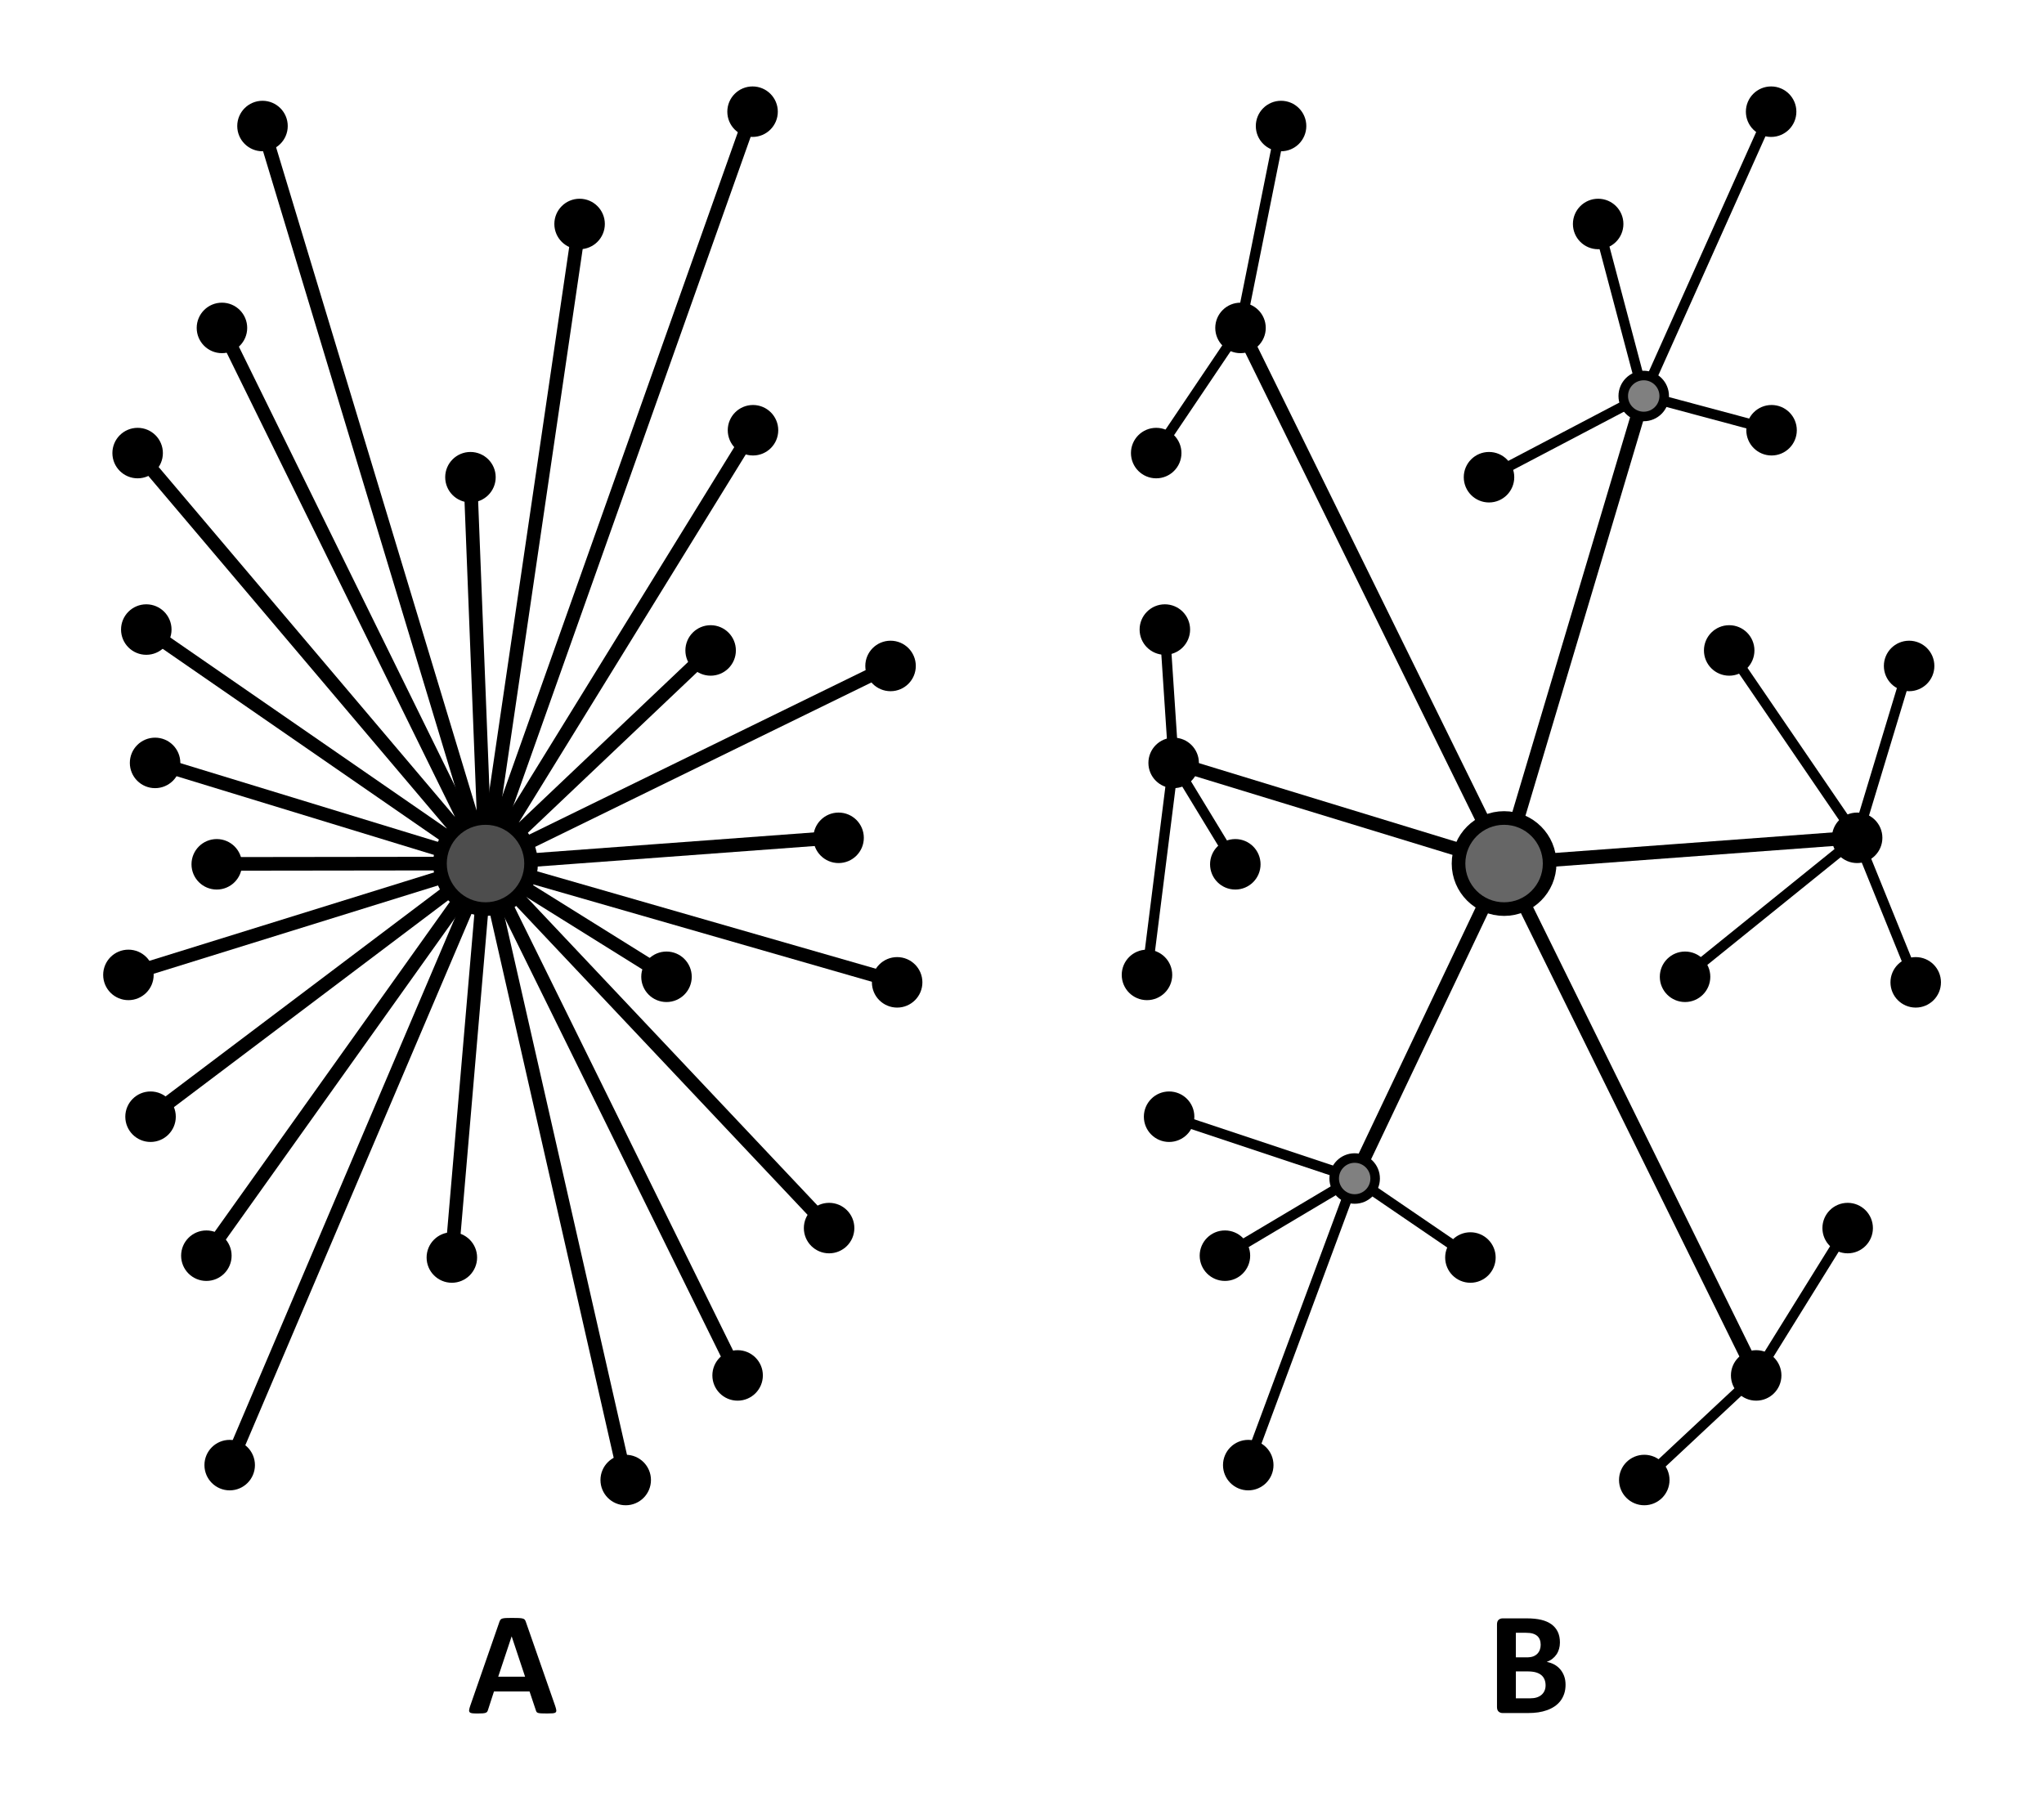 <?xml version="1.0" encoding="UTF-8" standalone="no"?>
<!-- Created with Inkscape (http://www.inkscape.org/) -->

<svg
   xmlns:dc="http://purl.org/dc/elements/1.1/"
   xmlns:cc="http://creativecommons.org/ns#"
   xmlns:rdf="http://www.w3.org/1999/02/22-rdf-syntax-ns#"
   xmlns:svg="http://www.w3.org/2000/svg"
   xmlns="http://www.w3.org/2000/svg"
   xmlns:sodipodi="http://sodipodi.sourceforge.net/DTD/sodipodi-0.dtd"
   xmlns:inkscape="http://www.inkscape.org/namespaces/inkscape"
   width="300.015"
   height="265.67"
   id="svg2"
   version="1.1"
   inkscape:version="0.48.4 r9939"
   sodipodi:docname="Decentralization diagram .svg">
  <defs
     id="defs4" />
  <sodipodi:namedview
     id="base"
     pagecolor="#ffffff"
     bordercolor="#666666"
     borderopacity="1.0"
     inkscape:pageopacity="0.0"
     inkscape:pageshadow="2"
     inkscape:zoom="2.4504072"
     inkscape:cx="150.00764"
     inkscape:cy="132.83507"
     inkscape:document-units="px"
     inkscape:current-layer="layer1"
     showgrid="false"
     inkscape:snap-bbox="false"
     inkscape:object-paths="true"
     inkscape:snap-intersection-paths="true"
     inkscape:object-nodes="false"
     inkscape:snap-smooth-nodes="false"
     inkscape:snap-midpoints="false"
     inkscape:bbox-paths="false"
     inkscape:bbox-nodes="false"
     inkscape:snap-bbox-edge-midpoints="false"
     inkscape:snap-bbox-midpoints="false"
     inkscape:snap-global="true"
     inkscape:snap-object-midpoints="false"
     inkscape:snap-center="true"
     inkscape:window-width="1600"
     inkscape:window-height="838"
     inkscape:window-x="-8"
     inkscape:window-y="-8"
     inkscape:window-maximized="1"
     borderlayer="true"
     fit-margin-top="0"
     fit-margin-left="0"
     fit-margin-right="0"
     fit-margin-bottom="0" />
  <g
     inkscape:label="Capa 1"
     inkscape:groupmode="layer"
     id="layer1"
     transform="translate(-267.881,-780.901)">
    <g
       id="g4550">
      <g
         id="g4503">
        <path
           sodipodi:nodetypes="ccc"
           inkscape:connector-curvature="0"
           id="path4102"
           d="m 299.685,907.714 39.46,-0.052 -40.983,57.504"
           style="fill:none;stroke:#000000;stroke-width:2;stroke-linecap:butt;stroke-linejoin:miter;stroke-miterlimit:4;stroke-opacity:1;stroke-dasharray:none;stroke-dashoffset:0" />
        <path
           transform="matrix(1.4,0,0,1.4,49.688,-417.058)"
           d="m 182.08,1009.304 c 0,1.185 -0.961,2.147 -2.147,2.147 -1.186,0 -2.147,-0.961 -2.147,-2.147 0,-1.185 0.961,-2.147 2.147,-2.147 1.186,0 2.147,0.961 2.147,2.147 z"
           sodipodi:ry="2.1465743"
           sodipodi:rx="2.1465743"
           sodipodi:cy="1009.3044"
           sodipodi:cx="179.93343"
           id="path4106"
           style="fill:#000000;stroke:#000000"
           sodipodi:type="arc" />
        <path
           transform="matrix(1.4,0,0,1.4,107.816,-414.87)"
           d="m 182.08,1009.304 c 0,1.185 -0.961,2.147 -2.147,2.147 -1.186,0 -2.147,-0.961 -2.147,-2.147 0,-1.185 0.961,-2.147 2.147,-2.147 1.186,0 2.147,0.961 2.147,2.147 z"
           sodipodi:ry="2.1465743"
           sodipodi:rx="2.1465743"
           sodipodi:cy="1009.3044"
           sodipodi:cx="179.93343"
           id="path4108"
           style="fill:#000000;stroke:#000000"
           sodipodi:type="arc" />
        <path
           transform="matrix(1.4,0,0,1.4,47.788,-505.252)"
           d="m 182.08,1009.304 c 0,1.185 -0.961,2.147 -2.147,2.147 -1.186,0 -2.147,-0.961 -2.147,-2.147 0,-1.185 0.961,-2.147 2.147,-2.147 1.186,0 2.147,0.961 2.147,2.147 z"
           sodipodi:ry="2.1465743"
           sodipodi:rx="2.1465743"
           sodipodi:cy="1009.3044"
           sodipodi:cx="179.93343"
           id="path4110"
           style="fill:#000000;stroke:#000000"
           sodipodi:type="arc" />
        <path
           transform="matrix(1.4,0,0,1.4,124.241,-430.224)"
           d="m 182.08,1009.304 c 0,1.185 -0.961,2.147 -2.147,2.147 -1.186,0 -2.147,-0.961 -2.147,-2.147 0,-1.185 0.961,-2.147 2.147,-2.147 1.186,0 2.147,0.961 2.147,2.147 z"
           sodipodi:ry="2.1465743"
           sodipodi:rx="2.1465743"
           sodipodi:cy="1009.3044"
           sodipodi:cx="179.93343"
           id="path4112"
           style="fill:#000000;stroke:#000000"
           sodipodi:type="arc" />
        <path
           transform="matrix(1.4,0,0,1.4,137.669,-451.852)"
           d="m 182.08,1009.304 c 0,1.185 -0.961,2.147 -2.147,2.147 -1.186,0 -2.147,-0.961 -2.147,-2.147 0,-1.185 0.961,-2.147 2.147,-2.147 1.186,0 2.147,0.961 2.147,2.147 z"
           sodipodi:ry="2.1465743"
           sodipodi:rx="2.1465743"
           sodipodi:cy="1009.3044"
           sodipodi:cx="179.93343"
           id="path4114"
           style="fill:#000000;stroke:#000000"
           sodipodi:type="arc" />
        <path
           transform="matrix(1.4,0,0,1.4,147.657,-487.925)"
           d="m 182.08,1009.304 c 0,1.185 -0.961,2.147 -2.147,2.147 -1.186,0 -2.147,-0.961 -2.147,-2.147 0,-1.185 0.961,-2.147 2.147,-2.147 1.186,0 2.147,0.961 2.147,2.147 z"
           sodipodi:ry="2.1465743"
           sodipodi:rx="2.1465743"
           sodipodi:cy="1009.3044"
           sodipodi:cx="179.93343"
           id="path4116"
           style="fill:#000000;stroke:#000000"
           sodipodi:type="arc" />
        <path
           transform="matrix(1.4,0,0,1.4,139.06,-509.14)"
           d="m 182.08,1009.304 c 0,1.185 -0.961,2.147 -2.147,2.147 -1.186,0 -2.147,-0.961 -2.147,-2.147 0,-1.185 0.961,-2.147 2.147,-2.147 1.186,0 2.147,0.961 2.147,2.147 z"
           sodipodi:ry="2.1465743"
           sodipodi:rx="2.1465743"
           sodipodi:cy="1009.3044"
           sodipodi:cx="179.93343"
           id="path4120"
           style="fill:#000000;stroke:#000000"
           sodipodi:type="arc" />
        <path
           transform="matrix(1.4,0,0,1.4,146.689,-534.368)"
           d="m 182.08,1009.304 c 0,1.185 -0.961,2.147 -2.147,2.147 -1.186,0 -2.147,-0.961 -2.147,-2.147 0,-1.185 0.961,-2.147 2.147,-2.147 1.186,0 2.147,0.961 2.147,2.147 z"
           sodipodi:ry="2.1465743"
           sodipodi:rx="2.1465743"
           sodipodi:cy="1009.3044"
           sodipodi:cx="179.93343"
           id="path4122"
           style="fill:#000000;stroke:#000000"
           sodipodi:type="arc" />
        <path
           transform="matrix(1.4,0,0,1.4,120.28,-536.645)"
           d="m 182.08,1009.304 c 0,1.185 -0.961,2.147 -2.147,2.147 -1.186,0 -2.147,-0.961 -2.147,-2.147 0,-1.185 0.961,-2.147 2.147,-2.147 1.186,0 2.147,0.961 2.147,2.147 z"
           sodipodi:ry="2.1465743"
           sodipodi:rx="2.1465743"
           sodipodi:cy="1009.3044"
           sodipodi:cx="179.93343"
           id="path4124"
           style="fill:#000000;stroke:#000000"
           sodipodi:type="arc" />
        <path
           transform="matrix(1.4,0,0,1.4,126.499,-568.969)"
           d="m 182.08,1009.304 c 0,1.185 -0.961,2.147 -2.147,2.147 -1.186,0 -2.147,-0.961 -2.147,-2.147 0,-1.185 0.961,-2.147 2.147,-2.147 1.186,0 2.147,0.961 2.147,2.147 z"
           sodipodi:ry="2.1465743"
           sodipodi:rx="2.1465743"
           sodipodi:cy="1009.3044"
           sodipodi:cx="179.93343"
           id="path4126"
           style="fill:#000000;stroke:#000000"
           sodipodi:type="arc" />
        <path
           transform="matrix(1.4,0,0,1.4,126.435,-615.73)"
           d="m 182.08,1009.304 c 0,1.185 -0.961,2.147 -2.147,2.147 -1.186,0 -2.147,-0.961 -2.147,-2.147 0,-1.185 0.961,-2.147 2.147,-2.147 1.186,0 2.147,0.961 2.147,2.147 z"
           sodipodi:ry="2.1465743"
           sodipodi:rx="2.1465743"
           sodipodi:cy="1009.3044"
           sodipodi:cx="179.93343"
           id="path4128"
           style="fill:#000000;stroke:#000000"
           sodipodi:type="arc" />
        <path
           transform="matrix(1.4,0,0,1.4,101.047,-599.246)"
           d="m 182.08,1009.304 c 0,1.185 -0.961,2.147 -2.147,2.147 -1.186,0 -2.147,-0.961 -2.147,-2.147 0,-1.185 0.961,-2.147 2.147,-2.147 1.186,0 2.147,0.961 2.147,2.147 z"
           sodipodi:ry="2.1465743"
           sodipodi:rx="2.1465743"
           sodipodi:cy="1009.3044"
           sodipodi:cx="179.93343"
           id="path4130"
           style="fill:#000000;stroke:#000000"
           sodipodi:type="arc" />
        <path
           transform="matrix(1.4,0,0,1.4,85.026,-562.073)"
           d="m 182.08,1009.304 c 0,1.185 -0.961,2.147 -2.147,2.147 -1.186,0 -2.147,-0.961 -2.147,-2.147 0,-1.185 0.961,-2.147 2.147,-2.147 1.186,0 2.147,0.961 2.147,2.147 z"
           sodipodi:ry="2.1465743"
           sodipodi:rx="2.1465743"
           sodipodi:cy="1009.3044"
           sodipodi:cx="179.93343"
           id="path4134"
           style="fill:#000000;stroke:#000000"
           sodipodi:type="arc" />
        <path
           transform="matrix(1.4,0,0,1.4,54.504,-613.625)"
           d="m 182.08,1009.304 c 0,1.185 -0.961,2.147 -2.147,2.147 -1.186,0 -2.147,-0.961 -2.147,-2.147 0,-1.185 0.961,-2.147 2.147,-2.147 1.186,0 2.147,0.961 2.147,2.147 z"
           sodipodi:ry="2.1465743"
           sodipodi:rx="2.1465743"
           sodipodi:cy="1009.3044"
           sodipodi:cx="179.93343"
           id="path4136"
           style="fill:#000000;stroke:#000000"
           sodipodi:type="arc" />
        <path
           transform="matrix(1.4,0,0,1.4,48.552,-583.989)"
           d="m 182.08,1009.304 c 0,1.185 -0.961,2.147 -2.147,2.147 -1.186,0 -2.147,-0.961 -2.147,-2.147 0,-1.185 0.961,-2.147 2.147,-2.147 1.186,0 2.147,0.961 2.147,2.147 z"
           sodipodi:ry="2.1465743"
           sodipodi:rx="2.1465743"
           sodipodi:cy="1009.3044"
           sodipodi:cx="179.93343"
           id="path4138"
           style="fill:#000000;stroke:#000000"
           sodipodi:type="arc" />
        <path
           transform="matrix(1.4,0,0,1.4,36.177,-565.617)"
           d="m 182.08,1009.304 c 0,1.185 -0.961,2.147 -2.147,2.147 -1.186,0 -2.147,-0.961 -2.147,-2.147 0,-1.185 0.961,-2.147 2.147,-2.147 1.186,0 2.147,0.961 2.147,2.147 z"
           sodipodi:ry="2.1465743"
           sodipodi:rx="2.1465743"
           sodipodi:cy="1009.3044"
           sodipodi:cx="179.93343"
           id="path4140"
           style="fill:#000000;stroke:#000000"
           sodipodi:type="arc" />
        <path
           transform="matrix(1.4,0,0,1.4,37.447,-539.711)"
           d="m 182.08,1009.304 c 0,1.185 -0.961,2.147 -2.147,2.147 -1.186,0 -2.147,-0.961 -2.147,-2.147 0,-1.185 0.961,-2.147 2.147,-2.147 1.186,0 2.147,0.961 2.147,2.147 z"
           sodipodi:ry="2.1465743"
           sodipodi:rx="2.1465743"
           sodipodi:cy="1009.3044"
           sodipodi:cx="179.93343"
           id="path4142"
           style="fill:#000000;stroke:#000000"
           sodipodi:type="arc" />
        <path
           transform="matrix(1.4,0,0,1.4,38.738,-520.137)"
           d="m 182.08,1009.304 c 0,1.185 -0.961,2.147 -2.147,2.147 -1.186,0 -2.147,-0.961 -2.147,-2.147 0,-1.185 0.961,-2.147 2.147,-2.147 1.186,0 2.147,0.961 2.147,2.147 z"
           sodipodi:ry="2.1465743"
           sodipodi:rx="2.1465743"
           sodipodi:cy="1009.3044"
           sodipodi:cx="179.93343"
           id="path4144"
           style="fill:#000000;stroke:#000000"
           sodipodi:type="arc" />
        <path
           transform="matrix(1.4,0,0,1.4,34.824,-489.017)"
           d="m 182.08,1009.304 c 0,1.185 -0.961,2.147 -2.147,2.147 -1.186,0 -2.147,-0.961 -2.147,-2.147 0,-1.185 0.961,-2.147 2.147,-2.147 1.186,0 2.147,0.961 2.147,2.147 z"
           sodipodi:ry="2.1465743"
           sodipodi:rx="2.1465743"
           sodipodi:cy="1009.3044"
           sodipodi:cx="179.93343"
           id="path4146"
           style="fill:#000000;stroke:#000000"
           sodipodi:type="arc" />
        <path
           transform="matrix(1.4,0,0,1.4,38.072,-468.2)"
           d="m 182.08,1009.304 c 0,1.185 -0.961,2.147 -2.147,2.147 -1.186,0 -2.147,-0.961 -2.147,-2.147 0,-1.185 0.961,-2.147 2.147,-2.147 1.186,0 2.147,0.961 2.147,2.147 z"
           sodipodi:ry="2.1465743"
           sodipodi:rx="2.1465743"
           sodipodi:cy="1009.3044"
           sodipodi:cx="179.93343"
           id="path4148"
           style="fill:#000000;stroke:#000000"
           sodipodi:type="arc" />
        <path
           transform="matrix(1.4,0,0,1.4,46.265,-447.8)"
           d="m 182.08,1009.304 c 0,1.185 -0.961,2.147 -2.147,2.147 -1.186,0 -2.147,-0.961 -2.147,-2.147 0,-1.185 0.961,-2.147 2.147,-2.147 1.186,0 2.147,0.961 2.147,2.147 z"
           sodipodi:ry="2.1465743"
           sodipodi:rx="2.1465743"
           sodipodi:cy="1009.3044"
           sodipodi:cx="179.93343"
           id="path4152"
           style="fill:#000000;stroke:#000000"
           sodipodi:type="arc" />
        <path
           style="fill:none;stroke:#000000;stroke-width:2;stroke-linecap:butt;stroke-linejoin:miter;stroke-miterlimit:4;stroke-opacity:1;stroke-dasharray:none;stroke-dashoffset:0"
           d="m 376.138,982.742 -36.993,-75.08 50.907,53.967"
           id="path4208"
           inkscape:connector-curvature="0"
           sodipodi:nodetypes="ccc" />
        <path
           style="fill:none;stroke:#000000;stroke-width:2;stroke-linecap:butt;stroke-linejoin:miter;stroke-miterlimit:4;stroke-opacity:1;stroke-dasharray:none;stroke-dashoffset:0"
           d="M 339.145,907.662 366.716,924.861"
           id="path4210"
           inkscape:connector-curvature="0"
           sodipodi:nodetypes="cc" />
        <path
           style="fill:none;stroke:#000000;stroke-width:2;stroke-linecap:butt;stroke-linejoin:miter;stroke-miterlimit:4;stroke-opacity:1;stroke-dasharray:none;stroke-dashoffset:0"
           d="m 399.554,925.041 -60.409,-17.378 52.284,-3.872"
           id="path4212"
           inkscape:connector-curvature="0" />
        <path
           style="fill:none;stroke:#000000;stroke-width:2;stroke-linecap:butt;stroke-linejoin:miter;stroke-miterlimit:4;stroke-opacity:1;stroke-dasharray:none;stroke-dashoffset:0"
           d="m 339.145,907.662 60.141,-29.407"
           id="path4214"
           inkscape:connector-curvature="0"
           sodipodi:nodetypes="cc" />
        <path
           style="fill:none;stroke:#000000;stroke-width:2;stroke-linecap:butt;stroke-linejoin:miter;stroke-miterlimit:4;stroke-opacity:1;stroke-dasharray:none;stroke-dashoffset:0"
           d="m 372.679,875.844 -33.534,31.818 40.131,-65.095"
           id="path4216"
           inkscape:connector-curvature="0"
           sodipodi:nodetypes="ccc" />
        <path
           style="fill:none;stroke:#000000;stroke-width:2;stroke-linecap:butt;stroke-linejoin:miter;stroke-miterlimit:4;stroke-opacity:1;stroke-dasharray:none;stroke-dashoffset:0"
           d="M 339.145,907.662 378.774,795.989"
           id="path4218"
           inkscape:connector-curvature="0"
           sodipodi:nodetypes="cc" />
        <path
           style="fill:none;stroke:#000000;stroke-width:2;stroke-linecap:butt;stroke-linejoin:miter;stroke-miterlimit:4;stroke-opacity:1;stroke-dasharray:none;stroke-dashoffset:0"
           d="m 339.145,907.662 13.799,-93.943"
           id="path4224"
           inkscape:connector-curvature="0" />
        <path
           style="fill:none;stroke:#000000;stroke-width:2;stroke-linecap:butt;stroke-linejoin:miter;stroke-miterlimit:4;stroke-opacity:1;stroke-dasharray:none;stroke-dashoffset:0"
           d="m 336.922,850.893 2.223,56.769 -33.073,-109.407"
           id="path4226"
           inkscape:connector-curvature="0" />
        <path
           style="fill:none;stroke:#000000;stroke-width:2;stroke-linecap:butt;stroke-linejoin:miter;stroke-miterlimit:4;stroke-opacity:1;stroke-dasharray:none;stroke-dashoffset:0"
           d="m 300.448,828.977 38.697,78.685 -51.072,-60.314"
           id="path4228"
           inkscape:connector-curvature="0" />
        <path
           style="fill:none;stroke:#000000;stroke-width:2;stroke-linecap:butt;stroke-linejoin:miter;stroke-miterlimit:4;stroke-opacity:1;stroke-dasharray:none;stroke-dashoffset:0"
           d="m 289.078,873.072 50.067,34.591 -48.655,-14.877"
           id="path4230"
           inkscape:connector-curvature="0"
           sodipodi:nodetypes="ccc" />
        <path
           style="fill:none;stroke:#000000;stroke-width:2;stroke-linecap:butt;stroke-linejoin:miter;stroke-miterlimit:4;stroke-opacity:1;stroke-dasharray:none;stroke-dashoffset:0"
           d="m 285.98,924.18 53.165,-16.517 -50.196,37.873"
           id="path4232"
           inkscape:connector-curvature="0"
           sodipodi:nodetypes="ccc" />
        <path
           style="fill:none;stroke:#000000;stroke-width:2;stroke-linecap:butt;stroke-linejoin:miter;stroke-miterlimit:4;stroke-opacity:1;stroke-dasharray:none;stroke-dashoffset:0"
           d="m 339.145,907.662 -5.01,58.448"
           id="path4234"
           inkscape:connector-curvature="0"
           sodipodi:nodetypes="cc" />
        <path
           style="fill:none;stroke:#000000;stroke-width:2;stroke-linecap:butt;stroke-linejoin:miter;stroke-miterlimit:4;stroke-opacity:1;stroke-dasharray:none;stroke-dashoffset:0"
           d="m 339.145,907.662 20.567,90.433"
           id="path4236"
           inkscape:connector-curvature="0"
           sodipodi:nodetypes="cc" />
        <path
           transform="matrix(1.4,0,0,1.4,82.297,-447.532)"
           d="m 182.08,1009.304 c 0,1.185 -0.961,2.147 -2.147,2.147 -1.186,0 -2.147,-0.961 -2.147,-2.147 0,-1.185 0.961,-2.147 2.147,-2.147 1.186,0 2.147,0.961 2.147,2.147 z"
           sodipodi:ry="2.1465743"
           sodipodi:rx="2.1465743"
           sodipodi:cy="1009.3044"
           sodipodi:cx="179.93343"
           id="path4150"
           style="fill:#000000;stroke:#000000"
           sodipodi:type="arc" />
        <path
           style="fill:#000000;stroke:#000000;stroke-width:2;stroke-linecap:butt;stroke-linejoin:miter;stroke-miterlimit:4;stroke-opacity:1;stroke-dasharray:none;stroke-dashoffset:0"
           d="m 339.145,907.662 -37.997,89.271"
           id="path4238"
           inkscape:connector-curvature="0" />
        <path
           transform="matrix(1.4,0,0,1.4,113.802,-488.74)"
           d="m 182.08,1009.304 c 0,1.185 -0.961,2.147 -2.147,2.147 -1.186,0 -2.147,-0.961 -2.147,-2.147 0,-1.185 0.961,-2.147 2.147,-2.147 1.186,0 2.147,0.961 2.147,2.147 z"
           sodipodi:ry="2.1465743"
           sodipodi:rx="2.1465743"
           sodipodi:cy="1009.3044"
           sodipodi:cx="179.93343"
           id="path4118"
           style="fill:#000000;stroke:#000000"
           sodipodi:type="arc" />
        <path
           sodipodi:type="arc"
           style="fill:#4d4d4d;stroke:#000000;stroke-width:2;stroke-miterlimit:4;stroke-dasharray:none"
           id="path4316"
           sodipodi:cx="332.24298"
           sodipodi:cy="902.89398"
           sodipodi:rx="6.6856055"
           sodipodi:ry="6.6856055"
           d="m 338.929,902.894 c 0,3.692 -2.993,6.686 -6.686,6.686 -3.692,0 -6.686,-2.993 -6.686,-6.686 0,-3.692 2.993,-6.686 6.686,-6.686 3.692,0 6.686,2.993 6.686,6.686 z"
           transform="translate(6.902,4.768)" />
      </g>
      <g
         transform="translate(4.546,0)"
         id="g4459">
        <path
           sodipodi:type="arc"
           style="fill:#000000;stroke:#000000"
           id="path4320"
           sodipodi:cx="179.93343"
           sodipodi:cy="1009.3044"
           sodipodi:rx="2.1465743"
           sodipodi:ry="2.1465743"
           d="m 182.08,1009.304 c 0,1.185 -0.961,2.147 -2.147,2.147 -1.186,0 -2.147,-0.961 -2.147,-2.147 0,-1.185 0.961,-2.147 2.147,-2.147 1.186,0 2.147,0.961 2.147,2.147 z"
           transform="matrix(1.4,0,0,1.4,194.645,-417.058)" />
        <path
           sodipodi:type="arc"
           style="fill:#000000;stroke:#000000"
           id="path4322"
           sodipodi:cx="179.93343"
           sodipodi:cy="1009.3044"
           sodipodi:rx="2.1465743"
           sodipodi:ry="2.1465743"
           d="m 182.08,1009.304 c 0,1.185 -0.961,2.147 -2.147,2.147 -1.186,0 -2.147,-0.961 -2.147,-2.147 0,-1.185 0.961,-2.147 2.147,-2.147 1.186,0 2.147,0.961 2.147,2.147 z"
           transform="matrix(1.4,0,0,1.4,252.773,-414.87)" />
        <path
           sodipodi:type="arc"
           style="fill:#000000;stroke:#000000"
           id="path4324"
           sodipodi:cx="179.93343"
           sodipodi:cy="1009.3044"
           sodipodi:rx="2.1465743"
           sodipodi:ry="2.1465743"
           d="m 182.08,1009.304 c 0,1.185 -0.961,2.147 -2.147,2.147 -1.186,0 -2.147,-0.961 -2.147,-2.147 0,-1.185 0.961,-2.147 2.147,-2.147 1.186,0 2.147,0.961 2.147,2.147 z"
           transform="matrix(1.4,0,0,1.4,192.745,-505.252)" />
        <path
           sodipodi:type="arc"
           style="fill:#000000;stroke:#000000"
           id="path4326"
           sodipodi:cx="179.93343"
           sodipodi:cy="1009.3044"
           sodipodi:rx="2.1465743"
           sodipodi:ry="2.1465743"
           d="m 182.08,1009.304 c 0,1.185 -0.961,2.147 -2.147,2.147 -1.186,0 -2.147,-0.961 -2.147,-2.147 0,-1.185 0.961,-2.147 2.147,-2.147 1.186,0 2.147,0.961 2.147,2.147 z"
           transform="matrix(1.4,0,0,1.4,269.198,-430.224)" />
        <path
           sodipodi:type="arc"
           style="fill:#000000;stroke:#000000"
           id="path4328"
           sodipodi:cx="179.93343"
           sodipodi:cy="1009.3044"
           sodipodi:rx="2.1465743"
           sodipodi:ry="2.1465743"
           d="m 182.08,1009.304 c 0,1.185 -0.961,2.147 -2.147,2.147 -1.186,0 -2.147,-0.961 -2.147,-2.147 0,-1.185 0.961,-2.147 2.147,-2.147 1.186,0 2.147,0.961 2.147,2.147 z"
           transform="matrix(1.4,0,0,1.4,282.626,-451.852)" />
        <path
           sodipodi:type="arc"
           style="fill:#000000;stroke:#000000"
           id="path4330"
           sodipodi:cx="179.93343"
           sodipodi:cy="1009.3044"
           sodipodi:rx="2.1465743"
           sodipodi:ry="2.1465743"
           d="m 182.08,1009.304 c 0,1.185 -0.961,2.147 -2.147,2.147 -1.186,0 -2.147,-0.961 -2.147,-2.147 0,-1.185 0.961,-2.147 2.147,-2.147 1.186,0 2.147,0.961 2.147,2.147 z"
           transform="matrix(1.4,0,0,1.4,292.614,-487.925)" />
        <path
           sodipodi:type="arc"
           style="fill:#000000;stroke:#000000"
           id="path4332"
           sodipodi:cx="179.93343"
           sodipodi:cy="1009.3044"
           sodipodi:rx="2.1465743"
           sodipodi:ry="2.1465743"
           d="m 182.08,1009.304 c 0,1.185 -0.961,2.147 -2.147,2.147 -1.186,0 -2.147,-0.961 -2.147,-2.147 0,-1.185 0.961,-2.147 2.147,-2.147 1.186,0 2.147,0.961 2.147,2.147 z"
           transform="matrix(1.4,0,0,1.4,284.016,-509.14)" />
        <path
           sodipodi:type="arc"
           style="fill:#000000;stroke:#000000"
           id="path4334"
           sodipodi:cx="179.93343"
           sodipodi:cy="1009.3044"
           sodipodi:rx="2.1465743"
           sodipodi:ry="2.1465743"
           d="m 182.08,1009.304 c 0,1.185 -0.961,2.147 -2.147,2.147 -1.186,0 -2.147,-0.961 -2.147,-2.147 0,-1.185 0.961,-2.147 2.147,-2.147 1.186,0 2.147,0.961 2.147,2.147 z"
           transform="matrix(1.4,0,0,1.4,291.646,-534.368)" />
        <path
           sodipodi:type="arc"
           style="fill:#000000;stroke:#000000"
           id="path4336"
           sodipodi:cx="179.93343"
           sodipodi:cy="1009.3044"
           sodipodi:rx="2.1465743"
           sodipodi:ry="2.1465743"
           d="m 182.08,1009.304 c 0,1.185 -0.961,2.147 -2.147,2.147 -1.186,0 -2.147,-0.961 -2.147,-2.147 0,-1.185 0.961,-2.147 2.147,-2.147 1.186,0 2.147,0.961 2.147,2.147 z"
           transform="matrix(1.4,0,0,1.4,265.237,-536.645)" />
        <path
           sodipodi:type="arc"
           style="fill:#000000;stroke:#000000"
           id="path4338"
           sodipodi:cx="179.93343"
           sodipodi:cy="1009.3044"
           sodipodi:rx="2.1465743"
           sodipodi:ry="2.1465743"
           d="m 182.08,1009.304 c 0,1.185 -0.961,2.147 -2.147,2.147 -1.186,0 -2.147,-0.961 -2.147,-2.147 0,-1.185 0.961,-2.147 2.147,-2.147 1.186,0 2.147,0.961 2.147,2.147 z"
           transform="matrix(1.4,0,0,1.4,271.456,-568.969)" />
        <path
           sodipodi:type="arc"
           style="fill:#000000;stroke:#000000"
           id="path4340"
           sodipodi:cx="179.93343"
           sodipodi:cy="1009.3044"
           sodipodi:rx="2.1465743"
           sodipodi:ry="2.1465743"
           d="m 182.08,1009.304 c 0,1.185 -0.961,2.147 -2.147,2.147 -1.186,0 -2.147,-0.961 -2.147,-2.147 0,-1.185 0.961,-2.147 2.147,-2.147 1.186,0 2.147,0.961 2.147,2.147 z"
           transform="matrix(1.4,0,0,1.4,271.392,-615.73)" />
        <path
           sodipodi:type="arc"
           style="fill:#000000;stroke:#000000"
           id="path4342"
           sodipodi:cx="179.93343"
           sodipodi:cy="1009.3044"
           sodipodi:rx="2.1465743"
           sodipodi:ry="2.1465743"
           d="m 182.08,1009.304 c 0,1.185 -0.961,2.147 -2.147,2.147 -1.186,0 -2.147,-0.961 -2.147,-2.147 0,-1.185 0.961,-2.147 2.147,-2.147 1.186,0 2.147,0.961 2.147,2.147 z"
           transform="matrix(1.4,0,0,1.4,246.004,-599.246)" />
        <path
           sodipodi:type="arc"
           style="fill:#000000;stroke:#000000"
           id="path4344"
           sodipodi:cx="179.93343"
           sodipodi:cy="1009.3044"
           sodipodi:rx="2.1465743"
           sodipodi:ry="2.1465743"
           d="m 182.08,1009.304 c 0,1.185 -0.961,2.147 -2.147,2.147 -1.186,0 -2.147,-0.961 -2.147,-2.147 0,-1.185 0.961,-2.147 2.147,-2.147 1.186,0 2.147,0.961 2.147,2.147 z"
           transform="matrix(1.4,0,0,1.4,229.983,-562.073)" />
        <path
           sodipodi:type="arc"
           style="fill:#000000;stroke:#000000"
           id="path4346"
           sodipodi:cx="179.93343"
           sodipodi:cy="1009.3044"
           sodipodi:rx="2.1465743"
           sodipodi:ry="2.1465743"
           d="m 182.08,1009.304 c 0,1.185 -0.961,2.147 -2.147,2.147 -1.186,0 -2.147,-0.961 -2.147,-2.147 0,-1.185 0.961,-2.147 2.147,-2.147 1.186,0 2.147,0.961 2.147,2.147 z"
           transform="matrix(1.4,0,0,1.4,199.461,-613.625)" />
        <path
           sodipodi:type="arc"
           style="fill:#000000;stroke:#000000"
           id="path4348"
           sodipodi:cx="179.93343"
           sodipodi:cy="1009.3044"
           sodipodi:rx="2.1465743"
           sodipodi:ry="2.1465743"
           d="m 182.08,1009.304 c 0,1.185 -0.961,2.147 -2.147,2.147 -1.186,0 -2.147,-0.961 -2.147,-2.147 0,-1.185 0.961,-2.147 2.147,-2.147 1.186,0 2.147,0.961 2.147,2.147 z"
           transform="matrix(1.4,0,0,1.4,193.509,-583.989)" />
        <path
           sodipodi:type="arc"
           style="fill:#000000;stroke:#000000"
           id="path4350"
           sodipodi:cx="179.93343"
           sodipodi:cy="1009.3044"
           sodipodi:rx="2.1465743"
           sodipodi:ry="2.1465743"
           d="m 182.08,1009.304 c 0,1.185 -0.961,2.147 -2.147,2.147 -1.186,0 -2.147,-0.961 -2.147,-2.147 0,-1.185 0.961,-2.147 2.147,-2.147 1.186,0 2.147,0.961 2.147,2.147 z"
           transform="matrix(1.4,0,0,1.4,181.134,-565.617)" />
        <path
           sodipodi:type="arc"
           style="fill:#000000;stroke:#000000"
           id="path4352"
           sodipodi:cx="179.93343"
           sodipodi:cy="1009.3044"
           sodipodi:rx="2.1465743"
           sodipodi:ry="2.1465743"
           d="m 182.08,1009.304 c 0,1.185 -0.961,2.147 -2.147,2.147 -1.186,0 -2.147,-0.961 -2.147,-2.147 0,-1.185 0.961,-2.147 2.147,-2.147 1.186,0 2.147,0.961 2.147,2.147 z"
           transform="matrix(1.4,0,0,1.4,182.404,-539.711)" />
        <path
           sodipodi:type="arc"
           style="fill:#000000;stroke:#000000"
           id="path4354"
           sodipodi:cx="179.93343"
           sodipodi:cy="1009.3044"
           sodipodi:rx="2.1465743"
           sodipodi:ry="2.1465743"
           d="m 182.08,1009.304 c 0,1.185 -0.961,2.147 -2.147,2.147 -1.186,0 -2.147,-0.961 -2.147,-2.147 0,-1.185 0.961,-2.147 2.147,-2.147 1.186,0 2.147,0.961 2.147,2.147 z"
           transform="matrix(1.4,0,0,1.4,183.695,-520.137)" />
        <path
           sodipodi:type="arc"
           style="fill:#000000;stroke:#000000"
           id="path4356"
           sodipodi:cx="179.93343"
           sodipodi:cy="1009.3044"
           sodipodi:rx="2.1465743"
           sodipodi:ry="2.1465743"
           d="m 182.08,1009.304 c 0,1.185 -0.961,2.147 -2.147,2.147 -1.186,0 -2.147,-0.961 -2.147,-2.147 0,-1.185 0.961,-2.147 2.147,-2.147 1.186,0 2.147,0.961 2.147,2.147 z"
           transform="matrix(1.4,0,0,1.4,179.781,-489.017)" />
        <path
           sodipodi:type="arc"
           style="fill:#000000;stroke:#000000"
           id="path4358"
           sodipodi:cx="179.93343"
           sodipodi:cy="1009.3044"
           sodipodi:rx="2.1465743"
           sodipodi:ry="2.1465743"
           d="m 182.08,1009.304 c 0,1.185 -0.961,2.147 -2.147,2.147 -1.186,0 -2.147,-0.961 -2.147,-2.147 0,-1.185 0.961,-2.147 2.147,-2.147 1.186,0 2.147,0.961 2.147,2.147 z"
           transform="matrix(1.4,0,0,1.4,183.029,-468.2)" />
        <path
           sodipodi:type="arc"
           style="fill:#000000;stroke:#000000"
           id="path4360"
           sodipodi:cx="179.93343"
           sodipodi:cy="1009.3044"
           sodipodi:rx="2.1465743"
           sodipodi:ry="2.1465743"
           d="m 182.08,1009.304 c 0,1.185 -0.961,2.147 -2.147,2.147 -1.186,0 -2.147,-0.961 -2.147,-2.147 0,-1.185 0.961,-2.147 2.147,-2.147 1.186,0 2.147,0.961 2.147,2.147 z"
           transform="matrix(1.4,0,0,1.4,191.222,-447.8)" />
        <path
           sodipodi:type="arc"
           style="fill:#000000;stroke:#000000"
           id="path4388"
           sodipodi:cx="179.93343"
           sodipodi:cy="1009.3044"
           sodipodi:rx="2.1465743"
           sodipodi:ry="2.1465743"
           d="m 182.08,1009.304 c 0,1.185 -0.961,2.147 -2.147,2.147 -1.186,0 -2.147,-0.961 -2.147,-2.147 0,-1.185 0.961,-2.147 2.147,-2.147 1.186,0 2.147,0.961 2.147,2.147 z"
           transform="matrix(1.4,0,0,1.4,227.254,-447.532)" />
        <path
           sodipodi:type="arc"
           style="fill:#000000;stroke:#000000"
           id="path4392"
           sodipodi:cx="179.93343"
           sodipodi:cy="1009.3044"
           sodipodi:rx="2.1465743"
           sodipodi:ry="2.1465743"
           d="m 182.08,1009.304 c 0,1.185 -0.961,2.147 -2.147,2.147 -1.186,0 -2.147,-0.961 -2.147,-2.147 0,-1.185 0.961,-2.147 2.147,-2.147 1.186,0 2.147,0.961 2.147,2.147 z"
           transform="matrix(1.4,0,0,1.4,258.759,-488.74)" />
        <path
           style="fill:#0000ff;fill-opacity:1;stroke:#000000;stroke-width:2;stroke-miterlimit:4;stroke-dasharray:none"
           d="m 484.102,907.662 51.811,-3.837"
           id="path4396"
           inkscape:connector-curvature="0" />
        <path
           style="fill:#0000ff;fill-opacity:1;stroke:#000000;stroke-width:2;stroke-linecap:butt;stroke-linejoin:miter;stroke-miterlimit:4;stroke-opacity:1;stroke-dasharray:none;stroke-dashoffset:0"
           d="m 484.102,907.662 20.541,-68.872"
           id="path4398"
           inkscape:connector-curvature="0" />
        <path
           style="fill:none;stroke:#000000;stroke-width:2;stroke-linecap:butt;stroke-linejoin:miter;stroke-miterlimit:4;stroke-opacity:1;stroke-dasharray:none;stroke-dashoffset:0"
           d="m 445.405,828.977 38.697,78.685 -48.511,-14.833"
           id="path4400"
           inkscape:connector-curvature="0" />
        <path
           style="fill:none;stroke:#000000;stroke-width:2;stroke-linecap:butt;stroke-linejoin:miter;stroke-miterlimit:4;stroke-opacity:1;stroke-dasharray:none;stroke-dashoffset:0"
           d="m 462.145,953.872 21.957,-46.21 36.993,75.08"
           id="path4402"
           inkscape:connector-curvature="0" />
        <path
           style="fill:none;stroke:#000000;stroke-width:1.5;stroke-linecap:butt;stroke-linejoin:miter;stroke-miterlimit:4;stroke-opacity:1;stroke-dasharray:none;stroke-dashoffset:0"
           d="m 534.522,961.114 -13.428,21.627 -16.426,15.354"
           id="path4429"
           inkscape:connector-curvature="0" />
        <path
           style="fill:none;stroke:#000000;stroke-width:1.5;stroke-linecap:butt;stroke-linejoin:miter;stroke-miterlimit:4;stroke-opacity:1;stroke-dasharray:none;stroke-dashoffset:0"
           d="M 479.15,965.434 462.161,953.838 446.541,995.908"
           id="path4433"
           inkscape:connector-curvature="0" />
        <path
           style="fill:none;stroke:#000000;stroke-width:1.5;stroke-linecap:butt;stroke-linejoin:miter;stroke-miterlimit:4;stroke-opacity:1;stroke-dasharray:none;stroke-dashoffset:0"
           d="m 443.118,965.166 19.043,-11.329 -27.236,-9.072"
           id="path4435"
           inkscape:connector-curvature="0" />
        <path
           style="fill:none;stroke:#000000;stroke-width:1.5;stroke-linecap:butt;stroke-linejoin:miter;stroke-miterlimit:4;stroke-opacity:1;stroke-dasharray:none;stroke-dashoffset:0"
           d="m 444.641,907.714 -9.051,-14.885 -3.913,31.12"
           id="path4437"
           inkscape:connector-curvature="0" />
        <path
           style="fill:#000000;stroke:#000000;stroke-width:1.5;stroke-linecap:butt;stroke-linejoin:miter;stroke-miterlimit:4;stroke-opacity:1;stroke-dasharray:none;stroke-dashoffset:0"
           d="m 435.591,892.829 -1.291,-19.574"
           id="path4439"
           inkscape:connector-curvature="0" />
        <path
           style="fill:#000000;stroke:#000000;stroke-width:1.5;stroke-linecap:butt;stroke-linejoin:miter;stroke-miterlimit:4;stroke-opacity:1;stroke-dasharray:none;stroke-dashoffset:0"
           d="m 445.405,828.977 -12.374,18.371"
           id="path4441"
           inkscape:connector-curvature="0" />
        <path
           style="fill:#000000;stroke:#000000;stroke-width:1.5;stroke-linecap:butt;stroke-linejoin:miter;stroke-miterlimit:4;stroke-opacity:1;stroke-dasharray:none;stroke-dashoffset:0"
           d="m 504.589,838.971 -22.71,11.923"
           id="path4443"
           inkscape:connector-curvature="0" />
        <path
           style="fill:#000000;stroke:#000000;stroke-width:1.5;stroke-linecap:butt;stroke-linejoin:miter;stroke-miterlimit:4;stroke-opacity:1;stroke-dasharray:none;stroke-dashoffset:0"
           d="m 445.405,828.977 5.952,-29.636"
           id="path4445"
           inkscape:connector-curvature="0" />
        <path
           style="fill:none;stroke:#000000;stroke-width:1.5;stroke-linecap:butt;stroke-linejoin:miter;stroke-miterlimit:4;stroke-opacity:1;stroke-dasharray:none;stroke-dashoffset:0"
           d="m 497.9,813.72 6.689,25.251 18.699,-41.734"
           id="path4447"
           inkscape:connector-curvature="0" />
        <path
           style="fill:#000000;stroke:#000000;stroke-width:1.5;stroke-linecap:butt;stroke-linejoin:miter;stroke-miterlimit:4;stroke-opacity:1;stroke-dasharray:none;stroke-dashoffset:0"
           d="m 504.589,838.971 18.763,5.026"
           id="path4449"
           inkscape:connector-curvature="0" />
        <path
           style="fill:none;stroke:#000000;stroke-width:1.5;stroke-linecap:butt;stroke-linejoin:miter;stroke-miterlimit:4;stroke-opacity:1;stroke-dasharray:none;stroke-dashoffset:0"
           d="m 544.51,925.041 -8.598,-21.215 7.629,-25.228"
           id="path4451"
           inkscape:connector-curvature="0" />
        <path
           style="fill:none;stroke:#000000;stroke-width:1.5;stroke-linecap:butt;stroke-linejoin:miter;stroke-miterlimit:4;stroke-opacity:1;stroke-dasharray:none;stroke-dashoffset:0"
           d="m 517.133,876.321 18.78,27.505 -25.258,20.4"
           id="path4453"
           inkscape:connector-curvature="0" />
        <path
           transform="translate(151.859,4.768)"
           d="m 338.929,902.894 c 0,3.692 -2.993,6.686 -6.686,6.686 -3.692,0 -6.686,-2.993 -6.686,-6.686 0,-3.692 2.993,-6.686 6.686,-6.686 3.692,0 6.686,2.993 6.686,6.686 z"
           sodipodi:ry="6.6856055"
           sodipodi:rx="6.6856055"
           sodipodi:cy="902.89398"
           sodipodi:cx="332.24298"
           id="path4394"
           style="fill:#666666;stroke:#000000;stroke-width:2;stroke-miterlimit:4;stroke-dasharray:none"
           sodipodi:type="arc" />
        <path
           sodipodi:type="arc"
           style="fill:#808080;stroke:#000000"
           id="path4338-9"
           sodipodi:cx="179.93343"
           sodipodi:cy="1009.3044"
           sodipodi:rx="2.1465743"
           sodipodi:ry="2.1465743"
           d="m 182.08,1009.304 c 0,1.185 -0.961,2.147 -2.147,2.147 -1.186,0 -2.147,-0.961 -2.147,-2.147 0,-1.185 0.961,-2.147 2.147,-2.147 1.186,0 2.147,0.961 2.147,2.147 z"
           transform="matrix(1.4,0,0,1.4,210.265,-459.129)" />
        <path
           sodipodi:type="arc"
           style="fill:#808080;stroke:#000000"
           id="path4338-1"
           sodipodi:cx="179.93343"
           sodipodi:cy="1009.3044"
           sodipodi:rx="2.1465743"
           sodipodi:ry="2.1465743"
           d="m 182.08,1009.304 c 0,1.185 -0.961,2.147 -2.147,2.147 -1.186,0 -2.147,-0.961 -2.147,-2.147 0,-1.185 0.961,-2.147 2.147,-2.147 1.186,0 2.147,0.961 2.147,2.147 z"
           transform="matrix(1.4,0,0,1.4,252.693,-573.996)" />
      </g>
      <g
         style="font-size:22px;font-style:normal;font-variant:normal;font-weight:bold;font-stretch:normal;text-align:center;line-height:80%;writing-mode:lr-tb;text-anchor:middle;fill:#000000;fill-opacity:1;stroke:none;font-family:ARIAL;-inkscape-font-specification:ARIAL"
         id="text4455">
        <path
           d="m 349.367,1031.309 c 0.086,0.258 0.14,0.462 0.161,0.612 0.021,0.15 -0.007,0.263 -0.086,0.338 -0.079,0.075 -0.218,0.122 -0.419,0.14 -0.201,0.018 -0.476,0.027 -0.827,0.027 -0.365,0 -0.65,-0.01 -0.854,-0.016 -0.204,-0.011 -0.36,-0.032 -0.467,-0.064 -0.107,-0.032 -0.183,-0.077 -0.226,-0.134 -0.043,-0.057 -0.079,-0.133 -0.107,-0.226 l -0.935,-2.793 -5.221,0 -0.881,2.718 c -0.029,0.1 -0.066,0.184 -0.113,0.253 -0.047,0.068 -0.122,0.122 -0.226,0.161 -0.104,0.039 -0.251,0.066 -0.44,0.081 -0.19,0.014 -0.439,0.021 -0.747,0.021 -0.329,0 -0.587,-0.011 -0.773,-0.032 -0.186,-0.021 -0.315,-0.073 -0.387,-0.156 -0.072,-0.082 -0.097,-0.199 -0.075,-0.349 0.021,-0.15 0.075,-0.351 0.161,-0.602 l 4.286,-12.332 c 0.043,-0.122 0.093,-0.22 0.15,-0.295 0.057,-0.075 0.149,-0.133 0.274,-0.172 0.125,-0.039 0.299,-0.064 0.521,-0.075 0.222,-0.011 0.516,-0.016 0.881,-0.016 0.423,10e-5 0.759,0.01 1.01,0.016 0.251,0.011 0.446,0.036 0.585,0.075 0.14,0.039 0.24,0.098 0.301,0.177 0.061,0.079 0.113,0.186 0.156,0.322 z m -6.381,-10.194 -0.011,0 -1.966,5.908 3.942,0 z"
           style="fill:#000000;font-family:calibri;-inkscape-font-specification:calibri"
           id="path4640" />
      </g>
      <g
         style="font-size:22px;font-style:normal;font-variant:normal;font-weight:bold;font-stretch:normal;text-align:center;line-height:80%;writing-mode:lr-tb;text-anchor:middle;fill:#000000;fill-opacity:1;stroke:none;font-family:ARIAL;-inkscape-font-specification:ARIAL"
         id="text4544">
        <path
           d="m 497.672,1028.194 c -1e-5,0.494 -0.068,0.942 -0.204,1.343 -0.136,0.401 -0.324,0.755 -0.564,1.063 -0.24,0.308 -0.526,0.573 -0.859,0.795 -0.333,0.222 -0.7,0.405 -1.101,0.548 -0.401,0.143 -0.829,0.249 -1.284,0.317 -0.455,0.068 -0.961,0.102 -1.52,0.102 l -3.695,0 c -0.236,0 -0.435,-0.07 -0.596,-0.209 -0.161,-0.14 -0.242,-0.367 -0.242,-0.682 l 0,-12.117 c 0,-0.315 0.081,-0.542 0.242,-0.682 0.161,-0.14 0.36,-0.209 0.596,-0.209 l 3.491,0 c 0.852,0 1.574,0.072 2.165,0.215 0.591,0.143 1.089,0.36 1.493,0.65 0.405,0.29 0.714,0.657 0.929,1.101 0.215,0.444 0.322,0.967 0.322,1.568 -10e-6,0.337 -0.043,0.653 -0.129,0.951 -0.086,0.297 -0.211,0.568 -0.376,0.811 -0.165,0.243 -0.367,0.458 -0.607,0.644 -0.24,0.186 -0.514,0.337 -0.822,0.451 0.394,0.072 0.757,0.197 1.09,0.376 0.333,0.179 0.623,0.41 0.87,0.693 0.247,0.283 0.442,0.614 0.585,0.994 0.143,0.38 0.215,0.806 0.215,1.278 z m -3.652,-5.854 c -1e-5,-0.279 -0.043,-0.53 -0.129,-0.752 -0.086,-0.222 -0.215,-0.406 -0.387,-0.553 -0.172,-0.147 -0.389,-0.26 -0.65,-0.338 -0.261,-0.079 -0.611,-0.118 -1.047,-0.118 l -1.429,0 0,3.609 1.579,0 c 0.408,0 0.734,-0.048 0.978,-0.145 0.243,-0.097 0.446,-0.229 0.607,-0.398 0.161,-0.168 0.281,-0.365 0.36,-0.591 0.079,-0.226 0.118,-0.464 0.118,-0.714 z m 0.72,5.951 c -10e-6,-0.322 -0.054,-0.611 -0.161,-0.865 -0.107,-0.254 -0.265,-0.467 -0.473,-0.639 -0.208,-0.172 -0.473,-0.304 -0.795,-0.398 -0.322,-0.093 -0.741,-0.14 -1.257,-0.14 l -1.676,0 0,3.953 2.041,0 c 0.394,0 0.725,-0.041 0.994,-0.123 0.269,-0.082 0.501,-0.204 0.698,-0.365 0.197,-0.161 0.351,-0.362 0.462,-0.602 0.111,-0.24 0.167,-0.514 0.167,-0.822 z"
           style="fill:#000000;font-family:calibri;-inkscape-font-specification:calibri"
           id="path4643" />
      </g>
    </g>
  </g>
</svg>
